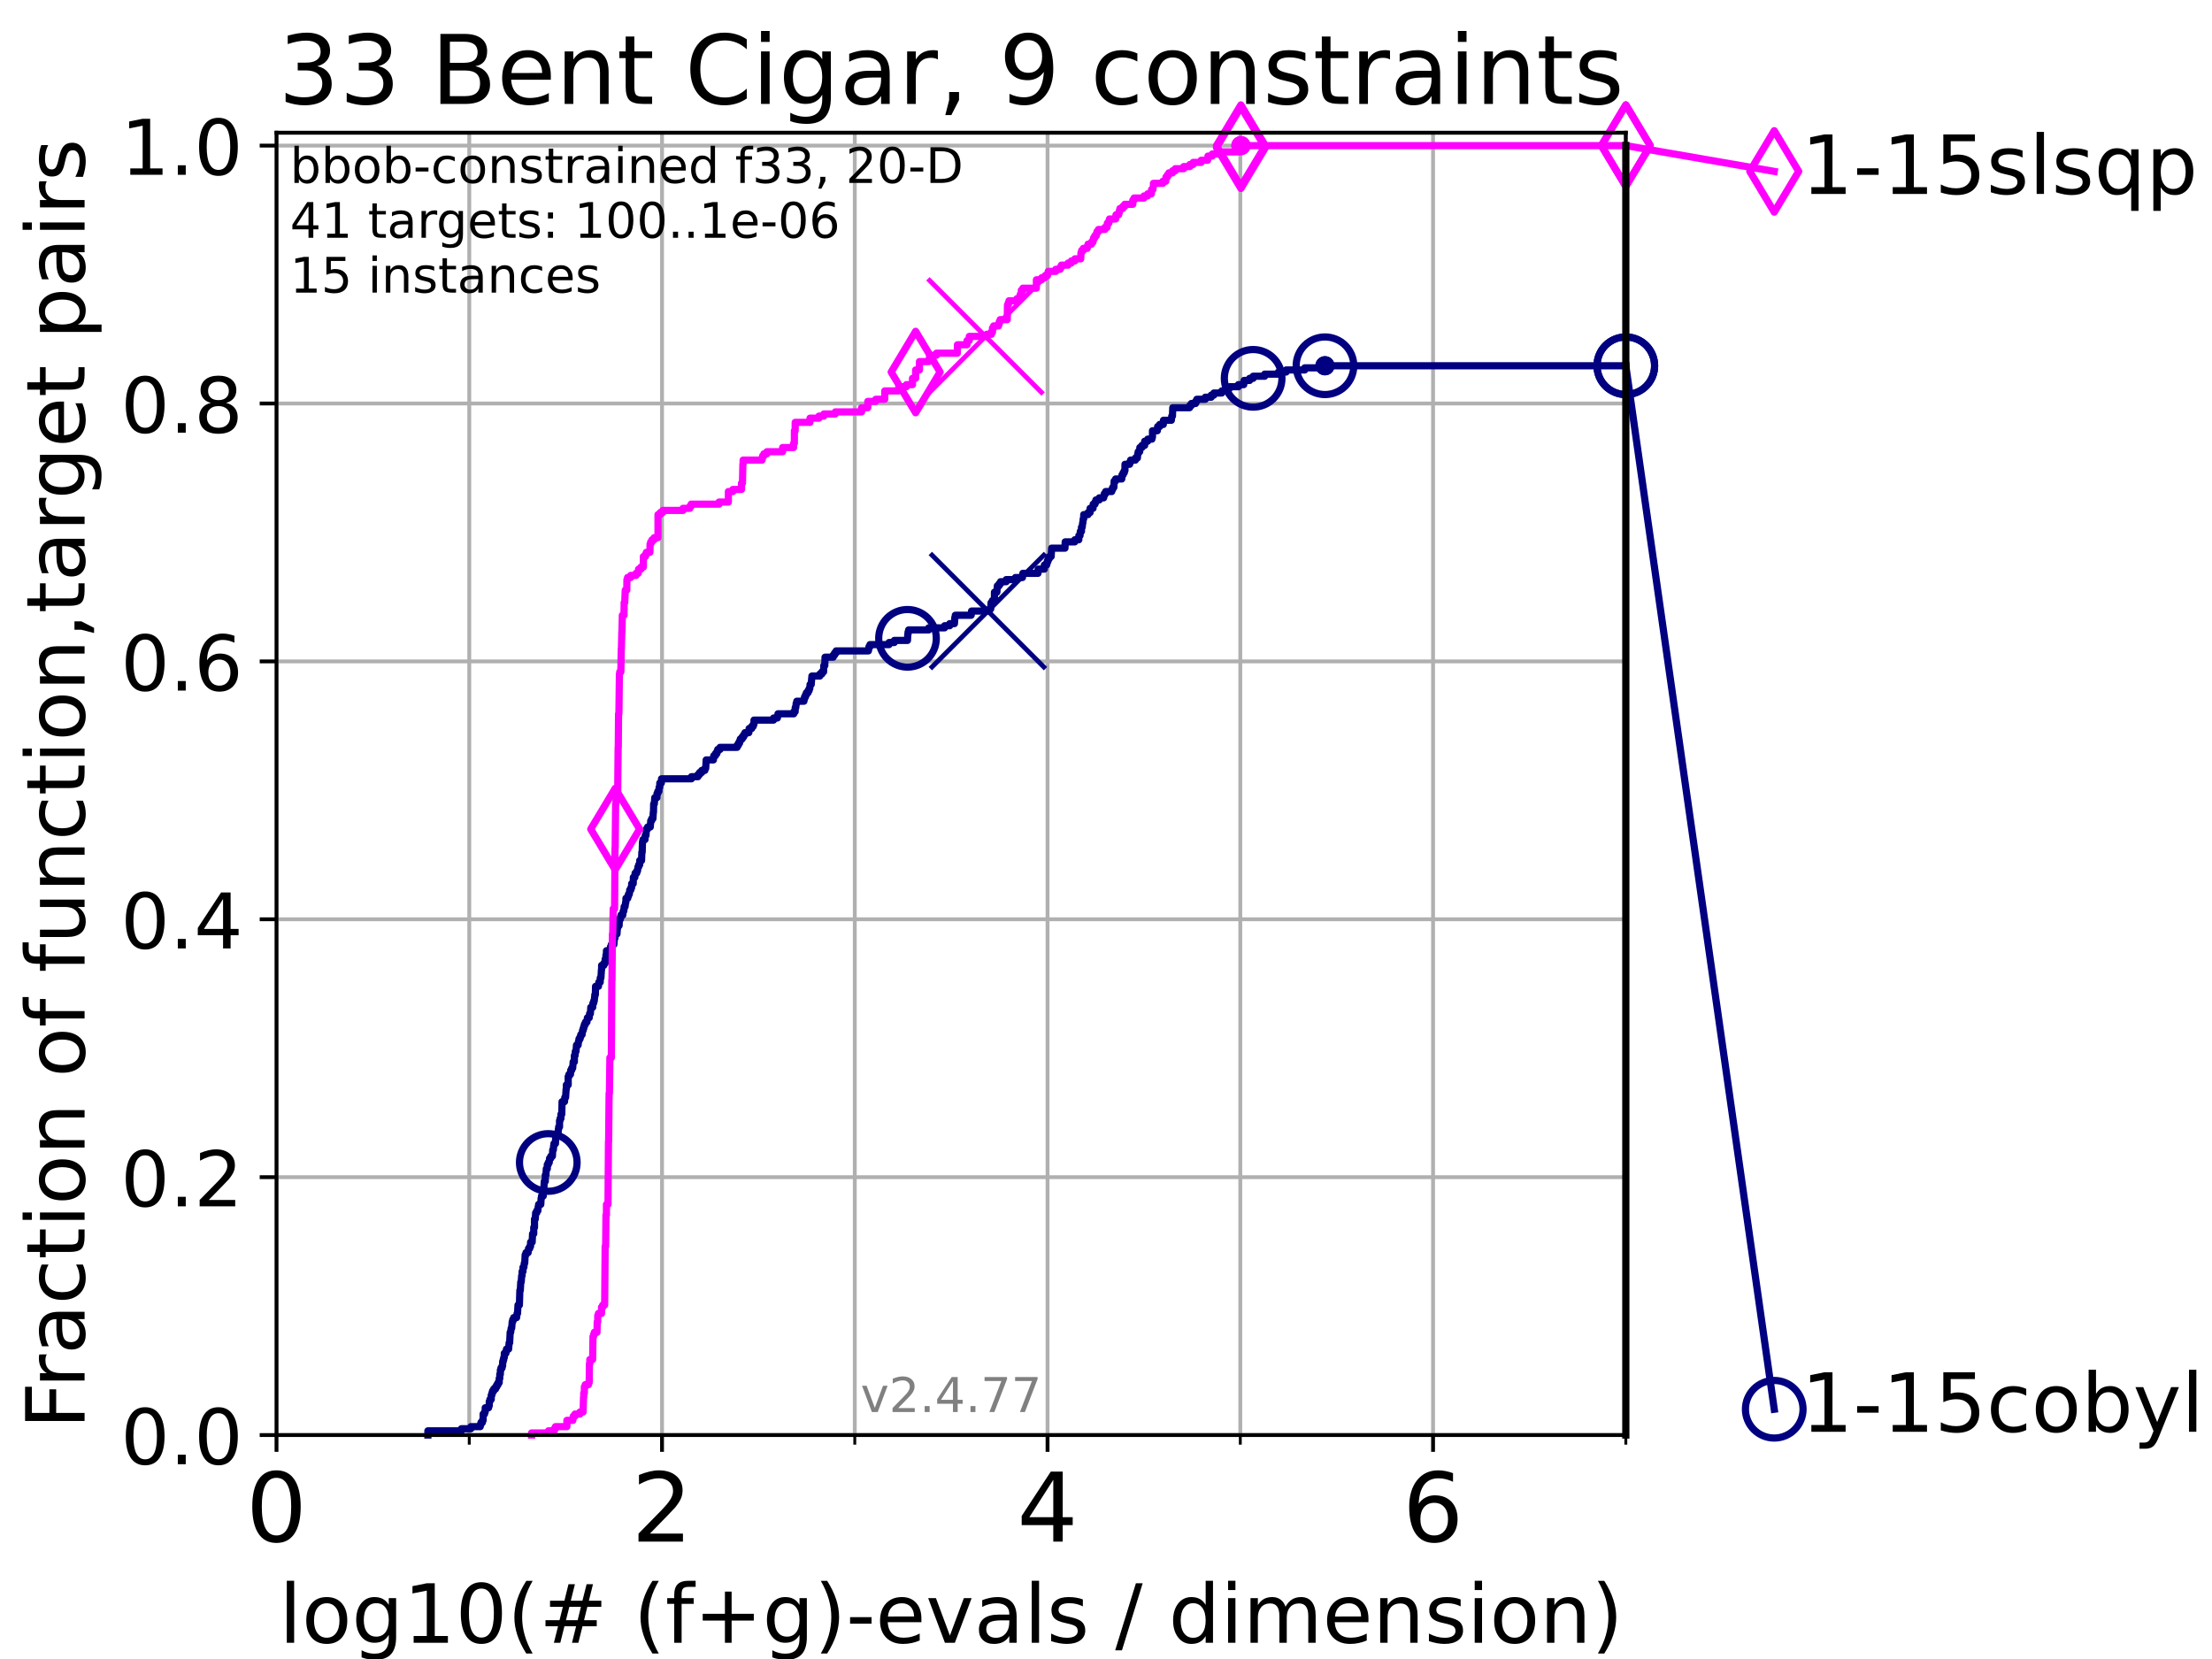<?xml version="1.0" encoding="utf-8" standalone="no"?>
<!DOCTYPE svg PUBLIC "-//W3C//DTD SVG 1.1//EN"
  "http://www.w3.org/Graphics/SVG/1.1/DTD/svg11.dtd">
<!-- Created with matplotlib (https://matplotlib.org/) -->
<svg height="345.6pt" version="1.1" viewBox="0 0 460.8 345.6" width="460.8pt" xmlns="http://www.w3.org/2000/svg" xmlns:xlink="http://www.w3.org/1999/xlink">
 <defs>
  <style type="text/css">*{stroke-linecap:butt;stroke-linejoin:round;}</style>
 </defs>
 <g id="figure_1">
  <g id="patch_1">
   <path d="M 0 345.6 
L 460.8 345.6 
L 460.8 0 
L 0 0 
z
" style="fill:#ffffff;"/>
  </g>
  <g id="axes_1">
   <g id="patch_2">
    <path d="M 57.6 298.944 
L 338.688 298.944 
L 338.688 27.648 
L 57.6 27.648 
z
" style="fill:#ffffff;"/>
   </g>
   <g id="matplotlib.axis_1">
    <g id="xtick_1">
     <g id="line2d_1">
      <path clip-path="url(#p8d60fd2b71)" d="M 57.6 298.944 
L 57.6 27.648 
" style="fill:none;stroke:#b0b0b0;stroke-linecap:square;stroke-width:0.8;"/>
     </g>
     <g id="line2d_2">
      <defs>
       <path d="M 0 0 
L 0 3.5 
" id="m2c7ed8732c" style="stroke:#000000;stroke-width:0.8;"/>
      </defs>
      <g>
       <use style="stroke:#000000;stroke-width:0.8;" x="57.6" xlink:href="#m2c7ed8732c" y="298.944"/>
      </g>
     </g>
     <g id="text_1">
      <!-- 0 -->
      <g transform="translate(51.237 321.141)scale(0.2 -0.2)">
       <defs>
        <path d="M 31.781 66.406 
Q 24.172 66.406 20.328 58.906 
Q 16.5 51.422 16.5 36.375 
Q 16.5 21.391 20.328 13.891 
Q 24.172 6.391 31.781 6.391 
Q 39.453 6.391 43.281 13.891 
Q 47.125 21.391 47.125 36.375 
Q 47.125 51.422 43.281 58.906 
Q 39.453 66.406 31.781 66.406 
z
M 31.781 74.219 
Q 44.047 74.219 50.516 64.516 
Q 56.984 54.828 56.984 36.375 
Q 56.984 17.969 50.516 8.266 
Q 44.047 -1.422 31.781 -1.422 
Q 19.531 -1.422 13.062 8.266 
Q 6.594 17.969 6.594 36.375 
Q 6.594 54.828 13.062 64.516 
Q 19.531 74.219 31.781 74.219 
z
" id="DejaVuSans-48"/>
       </defs>
       <use xlink:href="#DejaVuSans-48"/>
      </g>
     </g>
    </g>
    <g id="xtick_2">
     <g id="line2d_3">
      <path clip-path="url(#p8d60fd2b71)" d="M 137.911 298.944 
L 137.911 27.648 
" style="fill:none;stroke:#b0b0b0;stroke-linecap:square;stroke-width:0.8;"/>
     </g>
     <g id="line2d_4">
      <g>
       <use style="stroke:#000000;stroke-width:0.8;" x="137.911" xlink:href="#m2c7ed8732c" y="298.944"/>
      </g>
     </g>
     <g id="text_2">
      <!-- 2 -->
      <g transform="translate(131.548 321.141)scale(0.2 -0.2)">
       <defs>
        <path d="M 19.188 8.297 
L 53.609 8.297 
L 53.609 0 
L 7.328 0 
L 7.328 8.297 
Q 12.938 14.109 22.625 23.891 
Q 32.328 33.688 34.812 36.531 
Q 39.547 41.844 41.422 45.531 
Q 43.312 49.219 43.312 52.781 
Q 43.312 58.594 39.234 62.25 
Q 35.156 65.922 28.609 65.922 
Q 23.969 65.922 18.812 64.312 
Q 13.672 62.703 7.812 59.422 
L 7.812 69.391 
Q 13.766 71.781 18.938 73 
Q 24.125 74.219 28.422 74.219 
Q 39.75 74.219 46.484 68.547 
Q 53.219 62.891 53.219 53.422 
Q 53.219 48.922 51.531 44.891 
Q 49.859 40.875 45.406 35.406 
Q 44.188 33.984 37.641 27.219 
Q 31.109 20.453 19.188 8.297 
z
" id="DejaVuSans-50"/>
       </defs>
       <use xlink:href="#DejaVuSans-50"/>
      </g>
     </g>
    </g>
    <g id="xtick_3">
     <g id="line2d_5">
      <path clip-path="url(#p8d60fd2b71)" d="M 218.222 298.944 
L 218.222 27.648 
" style="fill:none;stroke:#b0b0b0;stroke-linecap:square;stroke-width:0.8;"/>
     </g>
     <g id="line2d_6">
      <g>
       <use style="stroke:#000000;stroke-width:0.8;" x="218.222" xlink:href="#m2c7ed8732c" y="298.944"/>
      </g>
     </g>
     <g id="text_3">
      <!-- 4 -->
      <g transform="translate(211.859 321.141)scale(0.2 -0.2)">
       <defs>
        <path d="M 37.797 64.312 
L 12.891 25.391 
L 37.797 25.391 
z
M 35.203 72.906 
L 47.609 72.906 
L 47.609 25.391 
L 58.016 25.391 
L 58.016 17.188 
L 47.609 17.188 
L 47.609 0 
L 37.797 0 
L 37.797 17.188 
L 4.891 17.188 
L 4.891 26.703 
z
" id="DejaVuSans-52"/>
       </defs>
       <use xlink:href="#DejaVuSans-52"/>
      </g>
     </g>
    </g>
    <g id="xtick_4">
     <g id="line2d_7">
      <path clip-path="url(#p8d60fd2b71)" d="M 298.533 298.944 
L 298.533 27.648 
" style="fill:none;stroke:#b0b0b0;stroke-linecap:square;stroke-width:0.8;"/>
     </g>
     <g id="line2d_8">
      <g>
       <use style="stroke:#000000;stroke-width:0.8;" x="298.533" xlink:href="#m2c7ed8732c" y="298.944"/>
      </g>
     </g>
     <g id="text_4">
      <!-- 6 -->
      <g transform="translate(292.17 321.141)scale(0.2 -0.2)">
       <defs>
        <path d="M 33.016 40.375 
Q 26.375 40.375 22.484 35.828 
Q 18.609 31.297 18.609 23.391 
Q 18.609 15.531 22.484 10.953 
Q 26.375 6.391 33.016 6.391 
Q 39.656 6.391 43.531 10.953 
Q 47.406 15.531 47.406 23.391 
Q 47.406 31.297 43.531 35.828 
Q 39.656 40.375 33.016 40.375 
z
M 52.594 71.297 
L 52.594 62.312 
Q 48.875 64.062 45.094 64.984 
Q 41.312 65.922 37.594 65.922 
Q 27.828 65.922 22.672 59.328 
Q 17.531 52.734 16.797 39.406 
Q 19.672 43.656 24.016 45.922 
Q 28.375 48.188 33.594 48.188 
Q 44.578 48.188 50.953 41.516 
Q 57.328 34.859 57.328 23.391 
Q 57.328 12.156 50.688 5.359 
Q 44.047 -1.422 33.016 -1.422 
Q 20.359 -1.422 13.672 8.266 
Q 6.984 17.969 6.984 36.375 
Q 6.984 53.656 15.188 63.938 
Q 23.391 74.219 37.203 74.219 
Q 40.922 74.219 44.703 73.484 
Q 48.484 72.75 52.594 71.297 
z
" id="DejaVuSans-54"/>
       </defs>
       <use xlink:href="#DejaVuSans-54"/>
      </g>
     </g>
    </g>
    <g id="xtick_5">
     <g id="line2d_9">
      <path clip-path="url(#p8d60fd2b71)" d="M 97.755 298.944 
L 97.755 27.648 
" style="fill:none;stroke:#b0b0b0;stroke-linecap:square;stroke-width:0.8;"/>
     </g>
     <g id="line2d_10">
      <defs>
       <path d="M 0 0 
L 0 2 
" id="ma1a5ceaec4" style="stroke:#000000;stroke-width:0.6;"/>
      </defs>
      <g>
       <use style="stroke:#000000;stroke-width:0.6;" x="97.755" xlink:href="#ma1a5ceaec4" y="298.944"/>
      </g>
     </g>
    </g>
    <g id="xtick_6">
     <g id="line2d_11">
      <path clip-path="url(#p8d60fd2b71)" d="M 178.066 298.944 
L 178.066 27.648 
" style="fill:none;stroke:#b0b0b0;stroke-linecap:square;stroke-width:0.8;"/>
     </g>
     <g id="line2d_12">
      <g>
       <use style="stroke:#000000;stroke-width:0.6;" x="178.066" xlink:href="#ma1a5ceaec4" y="298.944"/>
      </g>
     </g>
    </g>
    <g id="xtick_7">
     <g id="line2d_13">
      <path clip-path="url(#p8d60fd2b71)" d="M 258.377 298.944 
L 258.377 27.648 
" style="fill:none;stroke:#b0b0b0;stroke-linecap:square;stroke-width:0.8;"/>
     </g>
     <g id="line2d_14">
      <g>
       <use style="stroke:#000000;stroke-width:0.6;" x="258.377" xlink:href="#ma1a5ceaec4" y="298.944"/>
      </g>
     </g>
    </g>
    <g id="xtick_8">
     <g id="line2d_15">
      <path clip-path="url(#p8d60fd2b71)" d="M 338.688 298.944 
L 338.688 27.648 
" style="fill:none;stroke:#b0b0b0;stroke-linecap:square;stroke-width:0.8;"/>
     </g>
     <g id="line2d_16">
      <g>
       <use style="stroke:#000000;stroke-width:0.6;" x="338.688" xlink:href="#ma1a5ceaec4" y="298.944"/>
      </g>
     </g>
    </g>
    <g id="text_5">
     <!-- log10(# (f+g)-evals / dimension) -->
     <g transform="translate(58.145 342.218)scale(0.17 -0.17)">
      <defs>
       <path d="M 9.422 75.984 
L 18.406 75.984 
L 18.406 0 
L 9.422 0 
z
" id="DejaVuSans-108"/>
       <path d="M 30.609 48.391 
Q 23.391 48.391 19.188 42.75 
Q 14.984 37.109 14.984 27.297 
Q 14.984 17.484 19.156 11.844 
Q 23.344 6.203 30.609 6.203 
Q 37.797 6.203 41.984 11.859 
Q 46.188 17.531 46.188 27.297 
Q 46.188 37.016 41.984 42.703 
Q 37.797 48.391 30.609 48.391 
z
M 30.609 56 
Q 42.328 56 49.016 48.375 
Q 55.719 40.766 55.719 27.297 
Q 55.719 13.875 49.016 6.219 
Q 42.328 -1.422 30.609 -1.422 
Q 18.844 -1.422 12.172 6.219 
Q 5.516 13.875 5.516 27.297 
Q 5.516 40.766 12.172 48.375 
Q 18.844 56 30.609 56 
z
" id="DejaVuSans-111"/>
       <path d="M 45.406 27.984 
Q 45.406 37.75 41.375 43.109 
Q 37.359 48.484 30.078 48.484 
Q 22.859 48.484 18.828 43.109 
Q 14.797 37.75 14.797 27.984 
Q 14.797 18.266 18.828 12.891 
Q 22.859 7.516 30.078 7.516 
Q 37.359 7.516 41.375 12.891 
Q 45.406 18.266 45.406 27.984 
z
M 54.391 6.781 
Q 54.391 -7.172 48.188 -13.984 
Q 42 -20.797 29.203 -20.797 
Q 24.469 -20.797 20.266 -20.094 
Q 16.062 -19.391 12.109 -17.922 
L 12.109 -9.188 
Q 16.062 -11.328 19.922 -12.344 
Q 23.781 -13.375 27.781 -13.375 
Q 36.625 -13.375 41.016 -8.766 
Q 45.406 -4.156 45.406 5.172 
L 45.406 9.625 
Q 42.625 4.781 38.281 2.391 
Q 33.938 0 27.875 0 
Q 17.828 0 11.672 7.656 
Q 5.516 15.328 5.516 27.984 
Q 5.516 40.672 11.672 48.328 
Q 17.828 56 27.875 56 
Q 33.938 56 38.281 53.609 
Q 42.625 51.219 45.406 46.391 
L 45.406 54.688 
L 54.391 54.688 
z
" id="DejaVuSans-103"/>
       <path d="M 12.406 8.297 
L 28.516 8.297 
L 28.516 63.922 
L 10.984 60.406 
L 10.984 69.391 
L 28.422 72.906 
L 38.281 72.906 
L 38.281 8.297 
L 54.391 8.297 
L 54.391 0 
L 12.406 0 
z
" id="DejaVuSans-49"/>
       <path d="M 31 75.875 
Q 24.469 64.656 21.281 53.656 
Q 18.109 42.672 18.109 31.391 
Q 18.109 20.125 21.312 9.062 
Q 24.516 -2 31 -13.188 
L 23.188 -13.188 
Q 15.875 -1.703 12.234 9.375 
Q 8.594 20.453 8.594 31.391 
Q 8.594 42.281 12.203 53.312 
Q 15.828 64.359 23.188 75.875 
z
" id="DejaVuSans-40"/>
       <path d="M 51.125 44 
L 36.922 44 
L 32.812 27.688 
L 47.125 27.688 
z
M 43.797 71.781 
L 38.719 51.516 
L 52.984 51.516 
L 58.109 71.781 
L 65.922 71.781 
L 60.891 51.516 
L 76.125 51.516 
L 76.125 44 
L 58.984 44 
L 54.984 27.688 
L 70.516 27.688 
L 70.516 20.219 
L 53.078 20.219 
L 48 0 
L 40.188 0 
L 45.219 20.219 
L 30.906 20.219 
L 25.875 0 
L 18.016 0 
L 23.094 20.219 
L 7.719 20.219 
L 7.719 27.688 
L 24.906 27.688 
L 29 44 
L 13.281 44 
L 13.281 51.516 
L 30.906 51.516 
L 35.891 71.781 
z
" id="DejaVuSans-35"/>
       <path id="DejaVuSans-32"/>
       <path d="M 37.109 75.984 
L 37.109 68.5 
L 28.516 68.5 
Q 23.688 68.5 21.797 66.547 
Q 19.922 64.594 19.922 59.516 
L 19.922 54.688 
L 34.719 54.688 
L 34.719 47.703 
L 19.922 47.703 
L 19.922 0 
L 10.891 0 
L 10.891 47.703 
L 2.297 47.703 
L 2.297 54.688 
L 10.891 54.688 
L 10.891 58.5 
Q 10.891 67.625 15.141 71.797 
Q 19.391 75.984 28.609 75.984 
z
" id="DejaVuSans-102"/>
       <path d="M 46 62.703 
L 46 35.5 
L 73.188 35.5 
L 73.188 27.203 
L 46 27.203 
L 46 0 
L 37.797 0 
L 37.797 27.203 
L 10.594 27.203 
L 10.594 35.5 
L 37.797 35.5 
L 37.797 62.703 
z
" id="DejaVuSans-43"/>
       <path d="M 8.016 75.875 
L 15.828 75.875 
Q 23.141 64.359 26.781 53.312 
Q 30.422 42.281 30.422 31.391 
Q 30.422 20.453 26.781 9.375 
Q 23.141 -1.703 15.828 -13.188 
L 8.016 -13.188 
Q 14.5 -2 17.703 9.062 
Q 20.906 20.125 20.906 31.391 
Q 20.906 42.672 17.703 53.656 
Q 14.5 64.656 8.016 75.875 
z
" id="DejaVuSans-41"/>
       <path d="M 4.891 31.391 
L 31.203 31.391 
L 31.203 23.391 
L 4.891 23.391 
z
" id="DejaVuSans-45"/>
       <path d="M 56.203 29.594 
L 56.203 25.203 
L 14.891 25.203 
Q 15.484 15.922 20.484 11.062 
Q 25.484 6.203 34.422 6.203 
Q 39.594 6.203 44.453 7.469 
Q 49.312 8.734 54.109 11.281 
L 54.109 2.781 
Q 49.266 0.734 44.188 -0.344 
Q 39.109 -1.422 33.891 -1.422 
Q 20.797 -1.422 13.156 6.188 
Q 5.516 13.812 5.516 26.812 
Q 5.516 40.234 12.766 48.109 
Q 20.016 56 32.328 56 
Q 43.359 56 49.781 48.891 
Q 56.203 41.797 56.203 29.594 
z
M 47.219 32.234 
Q 47.125 39.594 43.094 43.984 
Q 39.062 48.391 32.422 48.391 
Q 24.906 48.391 20.391 44.141 
Q 15.875 39.891 15.188 32.172 
z
" id="DejaVuSans-101"/>
       <path d="M 2.984 54.688 
L 12.5 54.688 
L 29.594 8.797 
L 46.688 54.688 
L 56.203 54.688 
L 35.688 0 
L 23.484 0 
z
" id="DejaVuSans-118"/>
       <path d="M 34.281 27.484 
Q 23.391 27.484 19.188 25 
Q 14.984 22.516 14.984 16.5 
Q 14.984 11.719 18.141 8.906 
Q 21.297 6.109 26.703 6.109 
Q 34.188 6.109 38.703 11.406 
Q 43.219 16.703 43.219 25.484 
L 43.219 27.484 
z
M 52.203 31.203 
L 52.203 0 
L 43.219 0 
L 43.219 8.297 
Q 40.141 3.328 35.547 0.953 
Q 30.953 -1.422 24.312 -1.422 
Q 15.922 -1.422 10.953 3.297 
Q 6 8.016 6 15.922 
Q 6 25.141 12.172 29.828 
Q 18.359 34.516 30.609 34.516 
L 43.219 34.516 
L 43.219 35.406 
Q 43.219 41.609 39.141 45 
Q 35.062 48.391 27.688 48.391 
Q 23 48.391 18.547 47.266 
Q 14.109 46.141 10.016 43.891 
L 10.016 52.203 
Q 14.938 54.109 19.578 55.047 
Q 24.219 56 28.609 56 
Q 40.484 56 46.344 49.844 
Q 52.203 43.703 52.203 31.203 
z
" id="DejaVuSans-97"/>
       <path d="M 44.281 53.078 
L 44.281 44.578 
Q 40.484 46.531 36.375 47.5 
Q 32.281 48.484 27.875 48.484 
Q 21.188 48.484 17.844 46.438 
Q 14.5 44.391 14.5 40.281 
Q 14.5 37.156 16.891 35.375 
Q 19.281 33.594 26.516 31.984 
L 29.594 31.297 
Q 39.156 29.25 43.188 25.516 
Q 47.219 21.781 47.219 15.094 
Q 47.219 7.469 41.188 3.016 
Q 35.156 -1.422 24.609 -1.422 
Q 20.219 -1.422 15.453 -0.562 
Q 10.688 0.297 5.422 2 
L 5.422 11.281 
Q 10.406 8.688 15.234 7.391 
Q 20.062 6.109 24.812 6.109 
Q 31.156 6.109 34.562 8.281 
Q 37.984 10.453 37.984 14.406 
Q 37.984 18.062 35.516 20.016 
Q 33.062 21.969 24.703 23.781 
L 21.578 24.516 
Q 13.234 26.266 9.516 29.906 
Q 5.812 33.547 5.812 39.891 
Q 5.812 47.609 11.281 51.797 
Q 16.75 56 26.812 56 
Q 31.781 56 36.172 55.266 
Q 40.578 54.547 44.281 53.078 
z
" id="DejaVuSans-115"/>
       <path d="M 25.391 72.906 
L 33.688 72.906 
L 8.297 -9.281 
L 0 -9.281 
z
" id="DejaVuSans-47"/>
       <path d="M 45.406 46.391 
L 45.406 75.984 
L 54.391 75.984 
L 54.391 0 
L 45.406 0 
L 45.406 8.203 
Q 42.578 3.328 38.25 0.953 
Q 33.938 -1.422 27.875 -1.422 
Q 17.969 -1.422 11.734 6.484 
Q 5.516 14.406 5.516 27.297 
Q 5.516 40.188 11.734 48.094 
Q 17.969 56 27.875 56 
Q 33.938 56 38.25 53.625 
Q 42.578 51.266 45.406 46.391 
z
M 14.797 27.297 
Q 14.797 17.391 18.875 11.75 
Q 22.953 6.109 30.078 6.109 
Q 37.203 6.109 41.297 11.75 
Q 45.406 17.391 45.406 27.297 
Q 45.406 37.203 41.297 42.844 
Q 37.203 48.484 30.078 48.484 
Q 22.953 48.484 18.875 42.844 
Q 14.797 37.203 14.797 27.297 
z
" id="DejaVuSans-100"/>
       <path d="M 9.422 54.688 
L 18.406 54.688 
L 18.406 0 
L 9.422 0 
z
M 9.422 75.984 
L 18.406 75.984 
L 18.406 64.594 
L 9.422 64.594 
z
" id="DejaVuSans-105"/>
       <path d="M 52 44.188 
Q 55.375 50.25 60.062 53.125 
Q 64.75 56 71.094 56 
Q 79.641 56 84.281 50.016 
Q 88.922 44.047 88.922 33.016 
L 88.922 0 
L 79.891 0 
L 79.891 32.719 
Q 79.891 40.578 77.094 44.375 
Q 74.312 48.188 68.609 48.188 
Q 61.625 48.188 57.562 43.547 
Q 53.516 38.922 53.516 30.906 
L 53.516 0 
L 44.484 0 
L 44.484 32.719 
Q 44.484 40.625 41.703 44.406 
Q 38.922 48.188 33.109 48.188 
Q 26.219 48.188 22.156 43.531 
Q 18.109 38.875 18.109 30.906 
L 18.109 0 
L 9.078 0 
L 9.078 54.688 
L 18.109 54.688 
L 18.109 46.188 
Q 21.188 51.219 25.484 53.609 
Q 29.781 56 35.688 56 
Q 41.656 56 45.828 52.969 
Q 50 49.953 52 44.188 
z
" id="DejaVuSans-109"/>
       <path d="M 54.891 33.016 
L 54.891 0 
L 45.906 0 
L 45.906 32.719 
Q 45.906 40.484 42.875 44.328 
Q 39.844 48.188 33.797 48.188 
Q 26.516 48.188 22.312 43.547 
Q 18.109 38.922 18.109 30.906 
L 18.109 0 
L 9.078 0 
L 9.078 54.688 
L 18.109 54.688 
L 18.109 46.188 
Q 21.344 51.125 25.703 53.562 
Q 30.078 56 35.797 56 
Q 45.219 56 50.047 50.172 
Q 54.891 44.344 54.891 33.016 
z
" id="DejaVuSans-110"/>
      </defs>
      <use xlink:href="#DejaVuSans-108"/>
      <use x="27.783" xlink:href="#DejaVuSans-111"/>
      <use x="88.965" xlink:href="#DejaVuSans-103"/>
      <use x="152.441" xlink:href="#DejaVuSans-49"/>
      <use x="216.064" xlink:href="#DejaVuSans-48"/>
      <use x="279.688" xlink:href="#DejaVuSans-40"/>
      <use x="318.701" xlink:href="#DejaVuSans-35"/>
      <use x="402.49" xlink:href="#DejaVuSans-32"/>
      <use x="434.277" xlink:href="#DejaVuSans-40"/>
      <use x="473.291" xlink:href="#DejaVuSans-102"/>
      <use x="508.496" xlink:href="#DejaVuSans-43"/>
      <use x="592.285" xlink:href="#DejaVuSans-103"/>
      <use x="655.762" xlink:href="#DejaVuSans-41"/>
      <use x="694.775" xlink:href="#DejaVuSans-45"/>
      <use x="730.859" xlink:href="#DejaVuSans-101"/>
      <use x="792.383" xlink:href="#DejaVuSans-118"/>
      <use x="851.562" xlink:href="#DejaVuSans-97"/>
      <use x="912.842" xlink:href="#DejaVuSans-108"/>
      <use x="940.625" xlink:href="#DejaVuSans-115"/>
      <use x="992.725" xlink:href="#DejaVuSans-32"/>
      <use x="1024.512" xlink:href="#DejaVuSans-47"/>
      <use x="1058.203" xlink:href="#DejaVuSans-32"/>
      <use x="1089.99" xlink:href="#DejaVuSans-100"/>
      <use x="1153.467" xlink:href="#DejaVuSans-105"/>
      <use x="1181.25" xlink:href="#DejaVuSans-109"/>
      <use x="1278.662" xlink:href="#DejaVuSans-101"/>
      <use x="1340.186" xlink:href="#DejaVuSans-110"/>
      <use x="1403.564" xlink:href="#DejaVuSans-115"/>
      <use x="1455.664" xlink:href="#DejaVuSans-105"/>
      <use x="1483.447" xlink:href="#DejaVuSans-111"/>
      <use x="1544.629" xlink:href="#DejaVuSans-110"/>
      <use x="1608.008" xlink:href="#DejaVuSans-41"/>
     </g>
    </g>
   </g>
   <g id="matplotlib.axis_2">
    <g id="ytick_1">
     <g id="line2d_17">
      <path clip-path="url(#p8d60fd2b71)" d="M 57.6 298.944 
L 338.688 298.944 
" style="fill:none;stroke:#b0b0b0;stroke-linecap:square;stroke-width:0.8;"/>
     </g>
     <g id="line2d_18">
      <defs>
       <path d="M 0 0 
L -3.5 0 
" id="m4d97af48a8" style="stroke:#000000;stroke-width:0.8;"/>
      </defs>
      <g>
       <use style="stroke:#000000;stroke-width:0.8;" x="57.6" xlink:href="#m4d97af48a8" y="298.944"/>
      </g>
     </g>
     <g id="text_6">
      <!-- 0.0 -->
      <g transform="translate(25.155 305.023)scale(0.16 -0.16)">
       <defs>
        <path d="M 10.688 12.406 
L 21 12.406 
L 21 0 
L 10.688 0 
z
" id="DejaVuSans-46"/>
       </defs>
       <use xlink:href="#DejaVuSans-48"/>
       <use x="63.623" xlink:href="#DejaVuSans-46"/>
       <use x="95.41" xlink:href="#DejaVuSans-48"/>
      </g>
     </g>
    </g>
    <g id="ytick_2">
     <g id="line2d_19">
      <path clip-path="url(#p8d60fd2b71)" d="M 57.6 245.222 
L 338.688 245.222 
" style="fill:none;stroke:#b0b0b0;stroke-linecap:square;stroke-width:0.8;"/>
     </g>
     <g id="line2d_20">
      <g>
       <use style="stroke:#000000;stroke-width:0.8;" x="57.6" xlink:href="#m4d97af48a8" y="245.222"/>
      </g>
     </g>
     <g id="text_7">
      <!-- 0.2 -->
      <g transform="translate(25.155 251.301)scale(0.16 -0.16)">
       <use xlink:href="#DejaVuSans-48"/>
       <use x="63.623" xlink:href="#DejaVuSans-46"/>
       <use x="95.41" xlink:href="#DejaVuSans-50"/>
      </g>
     </g>
    </g>
    <g id="ytick_3">
     <g id="line2d_21">
      <path clip-path="url(#p8d60fd2b71)" d="M 57.6 191.5 
L 338.688 191.5 
" style="fill:none;stroke:#b0b0b0;stroke-linecap:square;stroke-width:0.8;"/>
     </g>
     <g id="line2d_22">
      <g>
       <use style="stroke:#000000;stroke-width:0.8;" x="57.6" xlink:href="#m4d97af48a8" y="191.5"/>
      </g>
     </g>
     <g id="text_8">
      <!-- 0.4 -->
      <g transform="translate(25.155 197.579)scale(0.16 -0.16)">
       <use xlink:href="#DejaVuSans-48"/>
       <use x="63.623" xlink:href="#DejaVuSans-46"/>
       <use x="95.41" xlink:href="#DejaVuSans-52"/>
      </g>
     </g>
    </g>
    <g id="ytick_4">
     <g id="line2d_23">
      <path clip-path="url(#p8d60fd2b71)" d="M 57.6 137.778 
L 338.688 137.778 
" style="fill:none;stroke:#b0b0b0;stroke-linecap:square;stroke-width:0.8;"/>
     </g>
     <g id="line2d_24">
      <g>
       <use style="stroke:#000000;stroke-width:0.8;" x="57.6" xlink:href="#m4d97af48a8" y="137.778"/>
      </g>
     </g>
     <g id="text_9">
      <!-- 0.6 -->
      <g transform="translate(25.155 143.857)scale(0.16 -0.16)">
       <use xlink:href="#DejaVuSans-48"/>
       <use x="63.623" xlink:href="#DejaVuSans-46"/>
       <use x="95.41" xlink:href="#DejaVuSans-54"/>
      </g>
     </g>
    </g>
    <g id="ytick_5">
     <g id="line2d_25">
      <path clip-path="url(#p8d60fd2b71)" d="M 57.6 84.056 
L 338.688 84.056 
" style="fill:none;stroke:#b0b0b0;stroke-linecap:square;stroke-width:0.8;"/>
     </g>
     <g id="line2d_26">
      <g>
       <use style="stroke:#000000;stroke-width:0.8;" x="57.6" xlink:href="#m4d97af48a8" y="84.056"/>
      </g>
     </g>
     <g id="text_10">
      <!-- 0.8 -->
      <g transform="translate(25.155 90.135)scale(0.16 -0.16)">
       <defs>
        <path d="M 31.781 34.625 
Q 24.75 34.625 20.719 30.859 
Q 16.703 27.094 16.703 20.516 
Q 16.703 13.922 20.719 10.156 
Q 24.75 6.391 31.781 6.391 
Q 38.812 6.391 42.859 10.172 
Q 46.922 13.969 46.922 20.516 
Q 46.922 27.094 42.891 30.859 
Q 38.875 34.625 31.781 34.625 
z
M 21.922 38.812 
Q 15.578 40.375 12.031 44.719 
Q 8.5 49.078 8.5 55.328 
Q 8.5 64.062 14.719 69.141 
Q 20.953 74.219 31.781 74.219 
Q 42.672 74.219 48.875 69.141 
Q 55.078 64.062 55.078 55.328 
Q 55.078 49.078 51.531 44.719 
Q 48 40.375 41.703 38.812 
Q 48.828 37.156 52.797 32.312 
Q 56.781 27.484 56.781 20.516 
Q 56.781 9.906 50.312 4.234 
Q 43.844 -1.422 31.781 -1.422 
Q 19.734 -1.422 13.25 4.234 
Q 6.781 9.906 6.781 20.516 
Q 6.781 27.484 10.781 32.312 
Q 14.797 37.156 21.922 38.812 
z
M 18.312 54.391 
Q 18.312 48.734 21.844 45.562 
Q 25.391 42.391 31.781 42.391 
Q 38.141 42.391 41.719 45.562 
Q 45.312 48.734 45.312 54.391 
Q 45.312 60.062 41.719 63.234 
Q 38.141 66.406 31.781 66.406 
Q 25.391 66.406 21.844 63.234 
Q 18.312 60.062 18.312 54.391 
z
" id="DejaVuSans-56"/>
       </defs>
       <use xlink:href="#DejaVuSans-48"/>
       <use x="63.623" xlink:href="#DejaVuSans-46"/>
       <use x="95.41" xlink:href="#DejaVuSans-56"/>
      </g>
     </g>
    </g>
    <g id="ytick_6">
     <g id="line2d_27">
      <path clip-path="url(#p8d60fd2b71)" d="M 57.6 30.334 
L 338.688 30.334 
" style="fill:none;stroke:#b0b0b0;stroke-linecap:square;stroke-width:0.8;"/>
     </g>
     <g id="line2d_28">
      <g>
       <use style="stroke:#000000;stroke-width:0.8;" x="57.6" xlink:href="#m4d97af48a8" y="30.334"/>
      </g>
     </g>
     <g id="text_11">
      <!-- 1.0 -->
      <g transform="translate(25.155 36.413)scale(0.16 -0.16)">
       <use xlink:href="#DejaVuSans-49"/>
       <use x="63.623" xlink:href="#DejaVuSans-46"/>
       <use x="95.41" xlink:href="#DejaVuSans-48"/>
      </g>
     </g>
    </g>
    <g id="text_12">
     <!-- Fraction of function,target pairs -->
     <g transform="translate(17.62 297.681)rotate(-90)scale(0.17 -0.17)">
      <defs>
       <path d="M 9.812 72.906 
L 51.703 72.906 
L 51.703 64.594 
L 19.672 64.594 
L 19.672 43.109 
L 48.578 43.109 
L 48.578 34.812 
L 19.672 34.812 
L 19.672 0 
L 9.812 0 
z
" id="DejaVuSans-70"/>
       <path d="M 41.109 46.297 
Q 39.594 47.172 37.812 47.578 
Q 36.031 48 33.891 48 
Q 26.266 48 22.188 43.047 
Q 18.109 38.094 18.109 28.812 
L 18.109 0 
L 9.078 0 
L 9.078 54.688 
L 18.109 54.688 
L 18.109 46.188 
Q 20.953 51.172 25.484 53.578 
Q 30.031 56 36.531 56 
Q 37.453 56 38.578 55.875 
Q 39.703 55.766 41.062 55.516 
z
" id="DejaVuSans-114"/>
       <path d="M 48.781 52.594 
L 48.781 44.188 
Q 44.969 46.297 41.141 47.344 
Q 37.312 48.391 33.406 48.391 
Q 24.656 48.391 19.812 42.844 
Q 14.984 37.312 14.984 27.297 
Q 14.984 17.281 19.812 11.734 
Q 24.656 6.203 33.406 6.203 
Q 37.312 6.203 41.141 7.25 
Q 44.969 8.297 48.781 10.406 
L 48.781 2.094 
Q 45.016 0.344 40.984 -0.531 
Q 36.969 -1.422 32.422 -1.422 
Q 20.062 -1.422 12.781 6.344 
Q 5.516 14.109 5.516 27.297 
Q 5.516 40.672 12.859 48.328 
Q 20.219 56 33.016 56 
Q 37.156 56 41.109 55.141 
Q 45.062 54.297 48.781 52.594 
z
" id="DejaVuSans-99"/>
       <path d="M 18.312 70.219 
L 18.312 54.688 
L 36.812 54.688 
L 36.812 47.703 
L 18.312 47.703 
L 18.312 18.016 
Q 18.312 11.328 20.141 9.422 
Q 21.969 7.516 27.594 7.516 
L 36.812 7.516 
L 36.812 0 
L 27.594 0 
Q 17.188 0 13.234 3.875 
Q 9.281 7.766 9.281 18.016 
L 9.281 47.703 
L 2.688 47.703 
L 2.688 54.688 
L 9.281 54.688 
L 9.281 70.219 
z
" id="DejaVuSans-116"/>
       <path d="M 8.5 21.578 
L 8.5 54.688 
L 17.484 54.688 
L 17.484 21.922 
Q 17.484 14.156 20.5 10.266 
Q 23.531 6.391 29.594 6.391 
Q 36.859 6.391 41.078 11.031 
Q 45.312 15.672 45.312 23.688 
L 45.312 54.688 
L 54.297 54.688 
L 54.297 0 
L 45.312 0 
L 45.312 8.406 
Q 42.047 3.422 37.719 1 
Q 33.406 -1.422 27.688 -1.422 
Q 18.266 -1.422 13.375 4.438 
Q 8.5 10.297 8.5 21.578 
z
M 31.109 56 
z
" id="DejaVuSans-117"/>
       <path d="M 11.719 12.406 
L 22.016 12.406 
L 22.016 4 
L 14.016 -11.625 
L 7.719 -11.625 
L 11.719 4 
z
" id="DejaVuSans-44"/>
       <path d="M 18.109 8.203 
L 18.109 -20.797 
L 9.078 -20.797 
L 9.078 54.688 
L 18.109 54.688 
L 18.109 46.391 
Q 20.953 51.266 25.266 53.625 
Q 29.594 56 35.594 56 
Q 45.562 56 51.781 48.094 
Q 58.016 40.188 58.016 27.297 
Q 58.016 14.406 51.781 6.484 
Q 45.562 -1.422 35.594 -1.422 
Q 29.594 -1.422 25.266 0.953 
Q 20.953 3.328 18.109 8.203 
z
M 48.688 27.297 
Q 48.688 37.203 44.609 42.844 
Q 40.531 48.484 33.406 48.484 
Q 26.266 48.484 22.188 42.844 
Q 18.109 37.203 18.109 27.297 
Q 18.109 17.391 22.188 11.75 
Q 26.266 6.109 33.406 6.109 
Q 40.531 6.109 44.609 11.75 
Q 48.688 17.391 48.688 27.297 
z
" id="DejaVuSans-112"/>
      </defs>
      <use xlink:href="#DejaVuSans-70"/>
      <use x="50.27" xlink:href="#DejaVuSans-114"/>
      <use x="91.383" xlink:href="#DejaVuSans-97"/>
      <use x="152.662" xlink:href="#DejaVuSans-99"/>
      <use x="207.643" xlink:href="#DejaVuSans-116"/>
      <use x="246.852" xlink:href="#DejaVuSans-105"/>
      <use x="274.635" xlink:href="#DejaVuSans-111"/>
      <use x="335.816" xlink:href="#DejaVuSans-110"/>
      <use x="399.195" xlink:href="#DejaVuSans-32"/>
      <use x="430.982" xlink:href="#DejaVuSans-111"/>
      <use x="492.164" xlink:href="#DejaVuSans-102"/>
      <use x="527.369" xlink:href="#DejaVuSans-32"/>
      <use x="559.156" xlink:href="#DejaVuSans-102"/>
      <use x="594.361" xlink:href="#DejaVuSans-117"/>
      <use x="657.74" xlink:href="#DejaVuSans-110"/>
      <use x="721.119" xlink:href="#DejaVuSans-99"/>
      <use x="776.1" xlink:href="#DejaVuSans-116"/>
      <use x="815.309" xlink:href="#DejaVuSans-105"/>
      <use x="843.092" xlink:href="#DejaVuSans-111"/>
      <use x="904.273" xlink:href="#DejaVuSans-110"/>
      <use x="967.652" xlink:href="#DejaVuSans-44"/>
      <use x="999.439" xlink:href="#DejaVuSans-116"/>
      <use x="1038.648" xlink:href="#DejaVuSans-97"/>
      <use x="1099.928" xlink:href="#DejaVuSans-114"/>
      <use x="1139.291" xlink:href="#DejaVuSans-103"/>
      <use x="1202.768" xlink:href="#DejaVuSans-101"/>
      <use x="1264.291" xlink:href="#DejaVuSans-116"/>
      <use x="1303.5" xlink:href="#DejaVuSans-32"/>
      <use x="1335.287" xlink:href="#DejaVuSans-112"/>
      <use x="1398.764" xlink:href="#DejaVuSans-97"/>
      <use x="1460.043" xlink:href="#DejaVuSans-105"/>
      <use x="1487.826" xlink:href="#DejaVuSans-114"/>
      <use x="1528.939" xlink:href="#DejaVuSans-115"/>
     </g>
    </g>
   </g>
   <g id="line2d_29">
    <defs>
     <path d="M 0 1.5 
C 0.398 1.5 0.779 1.342 1.061 1.061 
C 1.342 0.779 1.5 0.398 1.5 0 
C 1.5 -0.398 1.342 -0.779 1.061 -1.061 
C 0.779 -1.342 0.398 -1.5 0 -1.5 
C -0.398 -1.5 -0.779 -1.342 -1.061 -1.061 
C -1.342 -0.779 -1.5 -0.398 -1.5 0 
C -1.5 0.398 -1.342 0.779 -1.061 1.061 
C -0.779 1.342 -0.398 1.5 0 1.5 
z
" id="me57501cc22" style="stroke:#000080;"/>
    </defs>
    <g>
     <use style="fill:#000080;stroke:#000080;" x="276.016" xlink:href="#me57501cc22" y="76.194"/>
     <use style="fill:#000080;stroke:#000080;" x="276.016" xlink:href="#me57501cc22" y="76.194"/>
    </g>
   </g>
   <g id="line2d_30">
    <path d="M 89.135 298.944 
L 89.135 298.07 
L 96.111 298.07 
L 96.111 297.634 
L 98.101 297.634 
L 98.101 297.197 
L 100.04 297.197 
L 100.04 296.76 
L 100.193 296.76 
L 100.193 296.323 
L 100.493 296.323 
L 100.493 295.887 
L 100.642 295.887 
L 100.642 294.576 
L 100.935 294.576 
L 100.935 294.14 
L 101.08 294.14 
L 101.08 293.266 
L 101.786 293.266 
L 101.786 292.829 
L 101.924 292.829 
L 101.924 291.956 
L 102.06 291.956 
L 102.06 291.519 
L 102.331 291.519 
L 102.331 290.645 
L 102.465 290.645 
L 102.465 290.209 
L 102.597 290.209 
L 102.597 289.772 
L 102.859 289.772 
L 102.859 289.335 
L 103.246 289.335 
L 103.246 288.898 
L 103.498 288.898 
L 103.498 288.462 
L 103.747 288.462 
L 103.747 288.025 
L 103.993 288.025 
L 103.993 287.151 
L 104.115 287.151 
L 104.115 286.278 
L 104.235 286.278 
L 104.235 285.404 
L 104.355 285.404 
L 104.355 284.968 
L 104.592 284.968 
L 104.592 284.531 
L 104.71 284.531 
L 104.71 283.657 
L 104.826 283.657 
L 104.826 283.22 
L 104.942 283.22 
L 104.942 282.784 
L 105.057 282.784 
L 105.057 281.91 
L 105.398 281.91 
L 105.398 281.473 
L 105.51 281.473 
L 105.51 281.037 
L 105.952 281.037 
L 106.061 279.726 
L 106.169 279.726 
L 106.276 277.543 
L 106.383 277.543 
L 106.489 276.669 
L 106.594 276.669 
L 106.699 275.359 
L 106.803 275.359 
L 106.803 274.922 
L 107.009 274.922 
L 107.009 274.485 
L 107.614 274.485 
L 107.713 273.612 
L 107.811 273.612 
L 107.909 271.865 
L 108.199 271.865 
L 108.294 268.807 
L 108.389 268.807 
L 108.484 267.06 
L 108.578 267.06 
L 108.671 265.75 
L 108.764 265.75 
L 108.764 264.876 
L 108.949 264.876 
L 108.949 264.003 
L 109.132 264.003 
L 109.222 263.129 
L 109.312 263.129 
L 109.402 261.382 
L 109.58 261.382 
L 109.58 260.946 
L 110.017 260.946 
L 110.103 260.072 
L 110.359 260.072 
L 110.359 259.635 
L 110.527 259.635 
L 110.527 258.762 
L 110.86 258.762 
L 110.942 257.015 
L 111.186 257.015 
L 111.186 255.704 
L 111.346 255.704 
L 111.346 253.957 
L 111.506 253.957 
L 111.585 252.647 
L 111.82 252.647 
L 111.82 252.21 
L 112.052 252.21 
L 112.128 251.337 
L 112.205 251.337 
L 112.205 250.9 
L 112.656 250.9 
L 112.73 249.59 
L 112.804 249.59 
L 112.804 249.153 
L 113.168 249.153 
L 113.24 247.406 
L 113.311 247.406 
L 113.383 246.096 
L 113.595 246.096 
L 113.595 244.785 
L 113.735 244.785 
L 113.804 243.475 
L 114.012 243.475 
L 114.012 242.601 
L 114.216 242.601 
L 114.216 242.165 
L 114.419 242.165 
L 114.486 241.291 
L 114.751 241.291 
L 114.751 240.854 
L 115.077 240.854 
L 115.141 239.544 
L 115.27 239.544 
L 115.333 238.671 
L 115.397 238.671 
L 115.397 238.234 
L 115.711 238.234 
L 115.773 236.487 
L 116.02 236.487 
L 116.02 236.05 
L 116.263 236.05 
L 116.323 235.176 
L 116.383 235.176 
L 116.383 234.74 
L 116.562 234.74 
L 116.562 233.429 
L 116.68 233.429 
L 116.68 232.993 
L 116.856 232.993 
L 116.856 232.119 
L 117.03 232.119 
L 117.088 229.499 
L 117.598 229.499 
L 117.654 228.625 
L 117.821 228.625 
L 117.931 226.878 
L 117.985 226.878 
L 117.985 226.004 
L 118.364 226.004 
L 118.364 224.257 
L 118.524 224.257 
L 118.524 223.821 
L 118.839 223.821 
L 118.891 222.947 
L 119.097 222.947 
L 119.097 222.51 
L 119.301 222.51 
L 119.402 221.2 
L 119.652 221.2 
L 119.652 219.89 
L 119.801 219.89 
L 119.85 219.016 
L 119.997 219.016 
L 120.094 217.706 
L 120.43 217.706 
L 120.525 216.832 
L 120.619 216.832 
L 120.619 216.396 
L 120.852 216.396 
L 120.852 215.959 
L 120.991 215.959 
L 120.991 215.522 
L 121.265 215.522 
L 121.355 214.649 
L 121.49 214.649 
L 121.49 214.212 
L 121.624 214.212 
L 121.624 213.775 
L 121.756 213.775 
L 121.756 213.338 
L 121.975 213.338 
L 121.975 212.901 
L 122.277 212.901 
L 122.362 212.028 
L 122.741 212.028 
L 122.824 211.154 
L 122.989 211.154 
L 123.071 209.844 
L 123.474 209.844 
L 123.514 208.971 
L 123.673 208.971 
L 123.673 208.534 
L 123.791 208.534 
L 123.869 207.66 
L 123.908 207.66 
L 123.908 207.224 
L 124.024 207.224 
L 124.063 205.476 
L 124.669 205.476 
L 124.744 204.603 
L 125.038 204.603 
L 125.038 203.729 
L 125.183 203.729 
L 125.292 201.982 
L 125.328 201.982 
L 125.328 201.109 
L 125.788 201.109 
L 125.788 200.672 
L 126.065 200.672 
L 126.065 199.799 
L 126.202 199.799 
L 126.236 198.925 
L 126.338 198.925 
L 126.338 198.052 
L 127.068 198.052 
L 127.068 197.615 
L 127.197 197.615 
L 127.197 197.178 
L 127.358 197.178 
L 127.358 196.741 
L 127.892 196.741 
L 127.985 195.431 
L 128.108 195.431 
L 128.108 194.557 
L 128.531 194.557 
L 128.62 193.247 
L 128.709 193.247 
L 128.709 192.81 
L 128.973 192.81 
L 129.031 191.5 
L 129.233 191.5 
L 129.233 191.063 
L 129.348 191.063 
L 129.348 190.627 
L 129.742 190.627 
L 129.826 189.753 
L 129.964 189.753 
L 130.019 188.879 
L 130.209 188.879 
L 130.318 188.006 
L 130.371 188.006 
L 130.398 187.132 
L 130.77 187.132 
L 130.77 186.696 
L 130.927 186.696 
L 130.927 186.259 
L 131.108 186.259 
L 131.185 185.385 
L 131.414 185.385 
L 131.414 184.949 
L 131.566 184.949 
L 131.591 184.075 
L 131.913 184.075 
L 131.938 182.765 
L 132.254 182.765 
L 132.303 181.891 
L 132.636 181.891 
L 132.636 181.454 
L 132.801 181.454 
L 132.894 180.581 
L 133.056 180.581 
L 133.056 180.144 
L 133.262 180.144 
L 133.262 179.271 
L 133.645 179.271 
L 133.712 177.524 
L 133.778 177.524 
L 133.844 175.34 
L 133.932 175.34 
L 133.932 174.903 
L 134.365 174.903 
L 134.407 174.029 
L 134.577 174.029 
L 134.64 172.719 
L 134.912 172.719 
L 134.912 172.282 
L 135.462 172.282 
L 135.562 170.972 
L 135.761 170.972 
L 135.761 170.535 
L 136.015 170.535 
L 136.093 169.225 
L 136.131 169.225 
L 136.17 167.478 
L 136.304 167.478 
L 136.4 166.168 
L 136.85 166.168 
L 136.869 165.294 
L 137.035 165.294 
L 137.035 164.857 
L 137.271 164.857 
L 137.308 163.984 
L 137.434 163.984 
L 137.451 163.11 
L 137.771 163.11 
L 137.806 162.237 
L 144.044 162.237 
L 144.044 161.8 
L 145.39 161.8 
L 145.39 161.363 
L 145.738 161.363 
L 145.738 160.927 
L 146.189 160.927 
L 146.189 160.49 
L 146.838 160.49 
L 146.838 160.053 
L 147.015 160.053 
L 147.108 158.306 
L 148.616 158.306 
L 148.691 157.432 
L 149.035 157.432 
L 149.035 156.996 
L 149.337 156.996 
L 149.337 156.559 
L 149.517 156.559 
L 149.517 156.122 
L 150.003 156.122 
L 150.003 155.685 
L 153.549 155.685 
L 153.549 155.249 
L 153.817 155.249 
L 153.817 154.812 
L 154.06 154.812 
L 154.06 154.375 
L 154.219 154.375 
L 154.219 153.938 
L 154.611 153.938 
L 154.611 153.502 
L 154.916 153.502 
L 154.916 153.065 
L 155.184 153.065 
L 155.184 152.628 
L 156 152.628 
L 156.056 151.755 
L 156.601 151.755 
L 156.601 151.318 
L 156.909 151.318 
L 156.909 150.881 
L 157.073 150.881 
L 157.073 150.007 
L 161.146 150.007 
L 161.146 149.571 
L 161.951 149.571 
L 161.951 149.134 
L 162.065 149.134 
L 162.065 148.697 
L 165.361 148.697 
L 165.361 148.26 
L 165.644 148.26 
L 165.665 147.387 
L 165.785 147.387 
L 165.856 146.513 
L 165.985 146.513 
L 165.985 146.077 
L 167.476 146.077 
L 167.476 145.64 
L 167.591 145.64 
L 167.591 145.203 
L 167.79 145.203 
L 167.79 144.766 
L 167.978 144.766 
L 167.978 144.33 
L 168.317 144.33 
L 168.317 143.893 
L 168.544 143.893 
L 168.544 143.456 
L 168.694 143.456 
L 168.751 142.582 
L 168.993 142.582 
L 169.092 141.272 
L 169.133 141.272 
L 169.133 140.835 
L 170.792 140.835 
L 170.792 140.399 
L 171.216 140.399 
L 171.216 139.962 
L 171.566 139.962 
L 171.609 138.652 
L 171.82 138.652 
L 171.872 136.905 
L 173.572 136.905 
L 173.572 136.468 
L 173.858 136.468 
L 173.858 136.031 
L 174.179 136.031 
L 174.179 135.594 
L 180.905 135.594 
L 180.905 135.157 
L 181.018 135.157 
L 181.018 134.721 
L 181.231 134.721 
L 181.231 134.284 
L 185.204 134.284 
L 185.204 133.847 
L 186.305 133.847 
L 186.305 133.41 
L 189.044 133.41 
L 189.109 132.1 
L 189.162 132.1 
L 189.162 131.663 
L 189.282 131.663 
L 189.282 131.227 
L 193.466 131.227 
L 193.466 130.79 
L 196.781 130.79 
L 196.781 130.353 
L 197.841 130.353 
L 197.841 129.916 
L 198.826 129.916 
L 198.911 128.606 
L 199.009 128.606 
L 199.009 128.169 
L 202.313 128.169 
L 202.386 127.296 
L 206.106 127.296 
L 206.106 126.859 
L 206.382 126.859 
L 206.459 125.549 
L 206.731 125.549 
L 206.731 125.112 
L 207.156 125.112 
L 207.164 123.365 
L 207.667 123.365 
L 207.761 122.055 
L 208.122 122.055 
L 208.122 121.618 
L 208.434 121.618 
L 208.434 121.181 
L 209.613 121.181 
L 209.613 120.744 
L 211.539 120.744 
L 211.539 120.307 
L 212.998 120.307 
L 213.073 119.434 
L 216.231 119.434 
L 216.264 118.56 
L 217.55 118.56 
L 217.566 117.687 
L 218.046 117.687 
L 218.046 117.25 
L 218.185 117.25 
L 218.185 116.813 
L 218.359 116.813 
L 218.359 116.377 
L 218.583 116.377 
L 218.583 115.94 
L 218.974 115.94 
L 219.073 114.193 
L 221.855 114.193 
L 221.9 112.883 
L 223.893 112.883 
L 223.893 112.446 
L 224.734 112.446 
L 224.744 111.572 
L 224.992 111.572 
L 225.051 110.699 
L 225.289 110.699 
L 225.289 109.825 
L 225.443 109.825 
L 225.53 108.952 
L 225.575 108.952 
L 225.652 108.078 
L 225.756 108.078 
L 225.758 107.205 
L 226.657 107.205 
L 226.657 106.768 
L 227.088 106.768 
L 227.088 105.894 
L 227.701 105.894 
L 227.733 105.021 
L 228.119 105.021 
L 228.119 104.584 
L 228.3 104.584 
L 228.3 104.147 
L 229 104.147 
L 229 103.71 
L 229.917 103.71 
L 229.917 103.274 
L 230.052 103.274 
L 230.052 102.837 
L 230.324 102.837 
L 230.324 102.4 
L 231.596 102.4 
L 231.596 101.963 
L 231.791 101.963 
L 231.791 101.527 
L 232.043 101.527 
L 232.097 100.216 
L 232.398 100.216 
L 232.398 99.78 
L 233.684 99.78 
L 233.738 98.906 
L 233.97 98.906 
L 233.97 98.469 
L 234.212 98.469 
L 234.212 98.033 
L 234.351 98.033 
L 234.358 96.722 
L 235.329 96.722 
L 235.329 96.285 
L 235.52 96.285 
L 235.52 95.849 
L 236.521 95.849 
L 236.521 95.412 
L 236.939 95.412 
L 237.007 94.538 
L 237.099 94.538 
L 237.099 94.102 
L 237.416 94.102 
L 237.45 93.228 
L 237.878 93.228 
L 237.878 92.791 
L 238.452 92.791 
L 238.452 91.918 
L 239.085 91.918 
L 239.085 91.481 
L 239.967 91.481 
L 239.967 91.044 
L 240.081 91.044 
L 240.087 89.734 
L 241.096 89.734 
L 241.16 88.86 
L 241.582 88.86 
L 241.582 88.424 
L 242.341 88.424 
L 242.367 87.55 
L 244.016 87.55 
L 244.101 86.677 
L 244.246 86.677 
L 244.31 84.93 
L 247.82 84.93 
L 247.82 84.493 
L 248.181 84.493 
L 248.181 84.056 
L 249.058 84.056 
L 249.058 83.619 
L 249.31 83.619 
L 249.31 83.183 
L 251.091 83.183 
L 251.091 82.746 
L 252.325 82.746 
L 252.325 82.309 
L 252.868 82.309 
L 252.868 81.872 
L 254.518 81.872 
L 254.518 81.435 
L 255.655 81.435 
L 255.655 80.999 
L 256.074 80.999 
L 256.074 80.562 
L 257.982 80.562 
L 257.982 80.125 
L 259.095 80.125 
L 259.173 79.252 
L 260.318 79.252 
L 260.318 78.815 
L 261.052 78.815 
L 261.052 78.378 
L 263.454 78.378 
L 263.454 77.941 
L 266.317 77.941 
L 266.317 77.505 
L 267.926 77.505 
L 267.926 77.068 
L 271.799 77.068 
L 271.799 76.631 
L 276.016 76.631 
L 276.016 76.194 
L 338.688 76.194 
L 338.688 76.194 
" style="fill:none;stroke:#000080;stroke-linecap:square;stroke-width:1.5;"/>
   </g>
   <g id="line2d_31">
    <defs>
     <path d="M 0 6 
C 1.591 6 3.117 5.368 4.243 4.243 
C 5.368 3.117 6 1.591 6 0 
C 6 -1.591 5.368 -3.117 4.243 -4.243 
C 3.117 -5.368 1.591 -6 0 -6 
C -1.591 -6 -3.117 -5.368 -4.243 -4.243 
C -5.368 -3.117 -6 -1.591 -6 0 
C -6 1.591 -5.368 3.117 -4.243 4.243 
C -3.117 5.368 -1.591 6 0 6 
z
" id="m237defd343" style="stroke:#000080;stroke-width:1.5;"/>
    </defs>
    <g>
     <use style="fill-opacity:0;stroke:#000080;stroke-width:1.5;" x="114.216" xlink:href="#m237defd343" y="242.165"/>
     <use style="fill-opacity:0;stroke:#000080;stroke-width:1.5;" x="189.052" xlink:href="#m237defd343" y="132.974"/>
     <use style="fill-opacity:0;stroke:#000080;stroke-width:1.5;" x="261.052" xlink:href="#m237defd343" y="78.815"/>
     <use style="fill-opacity:0;stroke:#000080;stroke-width:1.5;" x="276.016" xlink:href="#m237defd343" y="76.194"/>
     <use style="fill-opacity:0;stroke:#000080;stroke-width:1.5;" x="338.688" xlink:href="#m237defd343" y="76.194"/>
    </g>
   </g>
   <g id="line2d_32">
    <path style="fill:none;stroke:#000080;stroke-linecap:square;stroke-width:1.5;"/>
    <g/>
   </g>
   <g id="line2d_33">
    <path clip-path="url(#p8d60fd2b71)" d="M 205.799 127.296 
" style="fill:none;stroke:#000080;stroke-linecap:square;stroke-width:1.5;"/>
    <defs>
     <path d="M -12 12 
L 12 -12 
M -12 -12 
L 12 12 
" id="mbd5372d363" style="stroke:#000080;"/>
    </defs>
    <g clip-path="url(#p8d60fd2b71)">
     <use style="fill:#000080;stroke:#000080;" x="205.799" xlink:href="#mbd5372d363" y="127.296"/>
    </g>
   </g>
   <g id="line2d_34">
    <defs>
     <path d="M 0 1.5 
C 0.398 1.5 0.779 1.342 1.061 1.061 
C 1.342 0.779 1.5 0.398 1.5 0 
C 1.5 -0.398 1.342 -0.779 1.061 -1.061 
C 0.779 -1.342 0.398 -1.5 0 -1.5 
C -0.398 -1.5 -0.779 -1.342 -1.061 -1.061 
C -1.342 -0.779 -1.5 -0.398 -1.5 0 
C -1.5 0.398 -1.342 0.779 -1.061 1.061 
C -0.779 1.342 -0.398 1.5 0 1.5 
z
" id="m13dd3bb17f" style="stroke:#ff00ff;"/>
    </defs>
    <g>
     <use style="fill:#ff00ff;stroke:#ff00ff;" x="258.501" xlink:href="#m13dd3bb17f" y="30.334"/>
     <use style="fill:#ff00ff;stroke:#ff00ff;" x="258.501" xlink:href="#m13dd3bb17f" y="30.334"/>
    </g>
   </g>
   <g id="line2d_35">
    <path d="M 110.736 298.944 
L 110.736 298.507 
L 114.25 298.507 
L 114.25 298.07 
L 115.46 298.07 
L 115.46 297.634 
L 115.711 297.634 
L 115.711 297.197 
L 118.094 297.197 
L 118.094 295.887 
L 119.326 295.887 
L 119.427 295.013 
L 119.776 295.013 
L 119.776 294.576 
L 120.806 294.576 
L 120.806 294.14 
L 121.468 294.14 
L 121.557 291.082 
L 121.601 291.082 
L 121.601 290.209 
L 121.734 290.209 
L 121.734 288.898 
L 121.91 288.898 
L 121.91 288.462 
L 122.573 288.462 
L 122.573 288.025 
L 122.741 288.025 
L 122.782 284.094 
L 122.865 284.094 
L 122.865 283.22 
L 123.454 283.22 
L 123.534 278.416 
L 123.653 278.416 
L 123.653 277.979 
L 123.81 277.979 
L 123.81 277.543 
L 124.369 277.543 
L 124.407 275.359 
L 124.52 275.359 
L 124.52 274.048 
L 124.669 274.048 
L 124.669 273.612 
L 125.31 273.612 
L 125.31 272.301 
L 125.559 272.301 
L 125.559 271.865 
L 125.962 271.865 
L 126.065 259.635 
L 126.168 259.635 
L 126.236 253.084 
L 126.338 253.084 
L 126.338 250.9 
L 126.657 250.9 
L 126.757 237.797 
L 126.79 237.797 
L 126.888 227.751 
L 126.954 227.751 
L 127.052 220.326 
L 127.358 220.326 
L 127.453 204.166 
L 127.485 204.166 
L 127.58 194.557 
L 127.643 194.557 
L 127.737 189.316 
L 128.031 189.316 
L 128.123 176.65 
L 128.154 176.65 
L 128.245 167.478 
L 128.306 167.478 
L 128.396 164.857 
L 128.68 164.857 
L 128.768 155.685 
L 128.798 155.685 
L 128.856 148.697 
L 128.93 148.697 
L 129.031 140.399 
L 129.104 140.399 
L 129.104 139.962 
L 129.334 139.962 
L 129.419 135.157 
L 129.447 135.157 
L 129.532 131.663 
L 129.56 131.663 
L 129.644 128.169 
L 129.991 128.169 
L 130.019 125.549 
L 130.142 125.549 
L 130.25 122.928 
L 130.572 122.928 
L 130.598 120.744 
L 130.731 120.744 
L 130.731 120.307 
L 131.389 120.307 
L 131.389 119.871 
L 132.494 119.871 
L 132.494 119.434 
L 132.952 119.434 
L 133.021 118.56 
L 133.533 118.56 
L 133.533 118.124 
L 134.03 118.124 
L 134.03 115.94 
L 134.45 115.94 
L 134.45 115.503 
L 134.64 115.503 
L 134.64 115.066 
L 135.382 115.066 
L 135.422 113.319 
L 135.562 113.319 
L 135.562 112.883 
L 135.83 112.883 
L 135.83 112.446 
L 136.266 112.446 
L 136.266 112.009 
L 137.071 112.009 
L 137.071 107.205 
L 137.55 107.205 
L 137.55 106.768 
L 138.067 106.768 
L 138.067 106.331 
L 142.284 106.331 
L 142.284 105.894 
L 143.716 105.894 
L 143.716 105.458 
L 143.983 105.458 
L 143.983 105.021 
L 149.797 105.021 
L 149.797 104.584 
L 151.732 104.584 
L 151.732 102.4 
L 152.673 102.4 
L 152.673 101.963 
L 154.467 101.963 
L 154.467 100.653 
L 154.668 100.653 
L 154.754 96.722 
L 154.801 96.722 
L 154.801 95.849 
L 158.75 95.849 
L 158.858 94.975 
L 159.134 94.975 
L 159.134 94.538 
L 159.761 94.538 
L 159.761 94.102 
L 163.035 94.102 
L 163.035 93.228 
L 165.314 93.228 
L 165.324 92.355 
L 165.481 92.355 
L 165.488 89.734 
L 165.653 89.734 
L 165.653 87.987 
L 168.728 87.987 
L 168.742 87.113 
L 170.605 87.113 
L 170.605 86.677 
L 171.627 86.677 
L 171.627 86.24 
L 174.013 86.24 
L 174.013 85.803 
L 179.491 85.803 
L 179.491 84.93 
L 180.774 84.93 
L 180.778 83.619 
L 182.427 83.619 
L 182.427 83.183 
L 184.31 83.183 
L 184.311 81.435 
L 187.17 81.435 
L 187.246 80.562 
L 188.822 80.562 
L 188.822 80.125 
L 190.089 80.125 
L 190.09 78.815 
L 190.742 78.815 
L 190.745 77.068 
L 191.538 77.068 
L 191.541 75.321 
L 193.501 75.321 
L 193.501 74.884 
L 193.649 74.884 
L 193.649 74.011 
L 195.079 74.011 
L 195.079 73.574 
L 199.437 73.574 
L 199.451 71.827 
L 201.445 71.827 
L 201.449 70.953 
L 201.918 70.953 
L 201.918 70.08 
L 205.523 70.08 
L 205.523 69.643 
L 206.533 69.643 
L 206.533 69.206 
L 206.751 69.206 
L 206.751 68.333 
L 206.992 68.333 
L 206.992 67.896 
L 208.018 67.896 
L 208.018 67.459 
L 208.158 67.459 
L 208.158 67.022 
L 208.349 67.022 
L 208.349 66.586 
L 209.826 66.586 
L 209.876 63.528 
L 210.034 63.528 
L 210.034 63.091 
L 210.195 63.091 
L 210.195 62.655 
L 211.843 62.655 
L 211.843 62.218 
L 212.404 62.218 
L 212.404 61.781 
L 212.533 61.781 
L 212.533 61.344 
L 212.755 61.344 
L 212.755 60.471 
L 213.084 60.471 
L 213.084 60.034 
L 215.895 60.034 
L 215.902 58.287 
L 217.004 58.287 
L 217.004 57.85 
L 217.715 57.85 
L 217.715 57.413 
L 218.214 57.413 
L 218.214 56.977 
L 218.365 56.977 
L 218.365 56.54 
L 219.929 56.54 
L 219.929 56.103 
L 220.847 56.103 
L 220.847 55.666 
L 221.107 55.666 
L 221.107 55.23 
L 222.51 55.23 
L 222.51 54.793 
L 223.176 54.793 
L 223.176 54.356 
L 223.925 54.356 
L 223.925 53.919 
L 225.138 53.919 
L 225.188 52.609 
L 225.329 52.609 
L 225.329 52.172 
L 225.673 52.172 
L 225.673 51.736 
L 226.487 51.736 
L 226.487 51.299 
L 226.658 51.299 
L 226.658 50.862 
L 227.378 50.862 
L 227.378 50.425 
L 227.685 50.425 
L 227.685 49.988 
L 227.813 49.988 
L 227.813 49.552 
L 228.062 49.552 
L 228.062 49.115 
L 228.379 49.115 
L 228.379 48.678 
L 228.519 48.678 
L 228.519 48.241 
L 228.823 48.241 
L 228.823 47.805 
L 230.172 47.805 
L 230.172 47.368 
L 230.629 47.368 
L 230.675 46.494 
L 230.978 46.494 
L 230.978 46.058 
L 231.127 46.058 
L 231.127 45.621 
L 232.41 45.621 
L 232.481 44.747 
L 233.035 44.747 
L 233.035 44.311 
L 233.178 44.311 
L 233.178 43.874 
L 233.304 43.874 
L 233.304 43.437 
L 233.893 43.437 
L 233.893 43 
L 234.304 43 
L 234.304 42.563 
L 235.981 42.563 
L 235.983 41.69 
L 236.247 41.69 
L 236.247 41.253 
L 238.316 41.253 
L 238.316 40.816 
L 239.079 40.816 
L 239.079 40.38 
L 239.846 40.38 
L 239.877 39.506 
L 240.164 39.506 
L 240.27 38.633 
L 240.277 38.633 
L 240.277 38.196 
L 242.244 38.196 
L 242.244 37.759 
L 242.855 37.759 
L 242.888 36.886 
L 243.194 36.886 
L 243.194 36.449 
L 243.496 36.449 
L 243.496 36.012 
L 244.266 36.012 
L 244.266 35.575 
L 244.836 35.575 
L 244.836 35.139 
L 246.59 35.139 
L 246.59 34.702 
L 247.863 34.702 
L 247.863 34.265 
L 248.567 34.265 
L 248.567 33.828 
L 250.215 33.828 
L 250.215 33.391 
L 251.571 33.391 
L 251.633 32.518 
L 252.532 32.518 
L 252.532 32.081 
L 253.91 32.081 
L 253.91 31.644 
L 258.179 31.644 
L 258.179 31.208 
L 258.328 31.208 
L 258.328 30.771 
L 258.501 30.771 
L 258.501 30.334 
L 338.688 30.334 
L 338.688 30.334 
" style="fill:none;stroke:#ff00ff;stroke-linecap:square;stroke-width:1.5;"/>
   </g>
   <g id="line2d_36">
    <defs>
     <path d="M -0 8.485 
L 5.091 0 
L 0 -8.485 
L -5.091 -0 
z
" id="me328173ad4" style="stroke:#ff00ff;stroke-linejoin:miter;stroke-width:1.5;"/>
    </defs>
    <g>
     <use style="fill-opacity:0;stroke:#ff00ff;stroke-linejoin:miter;stroke-width:1.5;" x="128.154" xlink:href="#me328173ad4" y="172.719"/>
     <use style="fill-opacity:0;stroke:#ff00ff;stroke-linejoin:miter;stroke-width:1.5;" x="190.745" xlink:href="#me328173ad4" y="77.505"/>
     <use style="fill-opacity:0;stroke:#ff00ff;stroke-linejoin:miter;stroke-width:1.5;" x="258.501" xlink:href="#me328173ad4" y="30.771"/>
     <use style="fill-opacity:0;stroke:#ff00ff;stroke-linejoin:miter;stroke-width:1.5;" x="258.501" xlink:href="#me328173ad4" y="30.334"/>
     <use style="fill-opacity:0;stroke:#ff00ff;stroke-linejoin:miter;stroke-width:1.5;" x="338.688" xlink:href="#me328173ad4" y="30.334"/>
    </g>
   </g>
   <g id="line2d_37">
    <path style="fill:none;stroke:#ff00ff;stroke-linecap:square;stroke-width:1.5;"/>
    <g/>
   </g>
   <g id="line2d_38">
    <path clip-path="url(#p8d60fd2b71)" d="M 205.299 70.08 
" style="fill:none;stroke:#ff00ff;stroke-linecap:square;stroke-width:1.5;"/>
    <defs>
     <path d="M -12 12 
L 12 -12 
M -12 -12 
L 12 12 
" id="m9ceaa22a4f" style="stroke:#ff00ff;"/>
    </defs>
    <g clip-path="url(#p8d60fd2b71)">
     <use style="fill:#ff00ff;stroke:#ff00ff;" x="205.299" xlink:href="#m9ceaa22a4f" y="70.08"/>
    </g>
   </g>
   <g id="line2d_39">
    <path d="M 338.688 76.194 
L 369.608 293.572 
" style="fill:none;stroke:#000080;stroke-linecap:square;stroke-width:1.5;"/>
    <g>
     <use style="fill-opacity:0;stroke:#000080;stroke-width:1.5;" x="338.688" xlink:href="#m237defd343" y="76.194"/>
     <use style="fill-opacity:0;stroke:#000080;stroke-width:1.5;" x="369.608" xlink:href="#m237defd343" y="293.572"/>
    </g>
   </g>
   <g id="line2d_40">
    <path d="M 338.688 30.334 
L 369.608 35.706 
" style="fill:none;stroke:#ff00ff;stroke-linecap:square;stroke-width:1.5;"/>
    <g>
     <use style="fill-opacity:0;stroke:#ff00ff;stroke-linejoin:miter;stroke-width:1.5;" x="338.688" xlink:href="#me328173ad4" y="30.334"/>
     <use style="fill-opacity:0;stroke:#ff00ff;stroke-linejoin:miter;stroke-width:1.5;" x="369.608" xlink:href="#me328173ad4" y="35.706"/>
    </g>
   </g>
   <g id="line2d_41">
    <path d="M 338.688 298.944 
L 338.688 30.334 
" style="fill:none;stroke:#000000;stroke-linecap:square;stroke-width:1.5;"/>
   </g>
   <g id="patch_3">
    <path d="M 57.6 298.944 
L 57.6 27.648 
" style="fill:none;stroke:#000000;stroke-linecap:square;stroke-linejoin:miter;stroke-width:0.8;"/>
   </g>
   <g id="patch_4">
    <path d="M 338.688 298.944 
L 338.688 27.648 
" style="fill:none;stroke:#000000;stroke-linecap:square;stroke-linejoin:miter;stroke-width:0.8;"/>
   </g>
   <g id="patch_5">
    <path d="M 57.6 298.944 
L 338.688 298.944 
" style="fill:none;stroke:#000000;stroke-linecap:square;stroke-linejoin:miter;stroke-width:0.8;"/>
   </g>
   <g id="patch_6">
    <path d="M 57.6 27.648 
L 338.688 27.648 
" style="fill:none;stroke:#000000;stroke-linecap:square;stroke-linejoin:miter;stroke-width:0.8;"/>
   </g>
   <g id="text_13">
    <!-- 1-15cobyl -->
    <g transform="translate(375.229 298.263)scale(0.17 -0.17)">
     <defs>
      <path d="M 10.797 72.906 
L 49.516 72.906 
L 49.516 64.594 
L 19.828 64.594 
L 19.828 46.734 
Q 21.969 47.469 24.109 47.828 
Q 26.266 48.188 28.422 48.188 
Q 40.625 48.188 47.75 41.5 
Q 54.891 34.812 54.891 23.391 
Q 54.891 11.625 47.562 5.094 
Q 40.234 -1.422 26.906 -1.422 
Q 22.312 -1.422 17.547 -0.641 
Q 12.797 0.141 7.719 1.703 
L 7.719 11.625 
Q 12.109 9.234 16.797 8.062 
Q 21.484 6.891 26.703 6.891 
Q 35.156 6.891 40.078 11.328 
Q 45.016 15.766 45.016 23.391 
Q 45.016 31 40.078 35.438 
Q 35.156 39.891 26.703 39.891 
Q 22.75 39.891 18.812 39.016 
Q 14.891 38.141 10.797 36.281 
z
" id="DejaVuSans-53"/>
      <path d="M 48.688 27.297 
Q 48.688 37.203 44.609 42.844 
Q 40.531 48.484 33.406 48.484 
Q 26.266 48.484 22.188 42.844 
Q 18.109 37.203 18.109 27.297 
Q 18.109 17.391 22.188 11.75 
Q 26.266 6.109 33.406 6.109 
Q 40.531 6.109 44.609 11.75 
Q 48.688 17.391 48.688 27.297 
z
M 18.109 46.391 
Q 20.953 51.266 25.266 53.625 
Q 29.594 56 35.594 56 
Q 45.562 56 51.781 48.094 
Q 58.016 40.188 58.016 27.297 
Q 58.016 14.406 51.781 6.484 
Q 45.562 -1.422 35.594 -1.422 
Q 29.594 -1.422 25.266 0.953 
Q 20.953 3.328 18.109 8.203 
L 18.109 0 
L 9.078 0 
L 9.078 75.984 
L 18.109 75.984 
z
" id="DejaVuSans-98"/>
      <path d="M 32.172 -5.078 
Q 28.375 -14.844 24.75 -17.812 
Q 21.141 -20.797 15.094 -20.797 
L 7.906 -20.797 
L 7.906 -13.281 
L 13.188 -13.281 
Q 16.891 -13.281 18.938 -11.516 
Q 21 -9.766 23.484 -3.219 
L 25.094 0.875 
L 2.984 54.688 
L 12.5 54.688 
L 29.594 11.922 
L 46.688 54.688 
L 56.203 54.688 
z
" id="DejaVuSans-121"/>
     </defs>
     <use xlink:href="#DejaVuSans-49"/>
     <use x="63.623" xlink:href="#DejaVuSans-45"/>
     <use x="99.707" xlink:href="#DejaVuSans-49"/>
     <use x="163.33" xlink:href="#DejaVuSans-53"/>
     <use x="226.953" xlink:href="#DejaVuSans-99"/>
     <use x="281.934" xlink:href="#DejaVuSans-111"/>
     <use x="343.115" xlink:href="#DejaVuSans-98"/>
     <use x="406.592" xlink:href="#DejaVuSans-121"/>
     <use x="465.771" xlink:href="#DejaVuSans-108"/>
    </g>
   </g>
   <g id="text_14">
    <!-- 1-15slsqp -->
    <g transform="translate(375.229 40.397)scale(0.17 -0.17)">
     <defs>
      <path d="M 14.797 27.297 
Q 14.797 17.391 18.875 11.75 
Q 22.953 6.109 30.078 6.109 
Q 37.203 6.109 41.297 11.75 
Q 45.406 17.391 45.406 27.297 
Q 45.406 37.203 41.297 42.844 
Q 37.203 48.484 30.078 48.484 
Q 22.953 48.484 18.875 42.844 
Q 14.797 37.203 14.797 27.297 
z
M 45.406 8.203 
Q 42.578 3.328 38.25 0.953 
Q 33.938 -1.422 27.875 -1.422 
Q 17.969 -1.422 11.734 6.484 
Q 5.516 14.406 5.516 27.297 
Q 5.516 40.188 11.734 48.094 
Q 17.969 56 27.875 56 
Q 33.938 56 38.25 53.625 
Q 42.578 51.266 45.406 46.391 
L 45.406 54.688 
L 54.391 54.688 
L 54.391 -20.797 
L 45.406 -20.797 
z
" id="DejaVuSans-113"/>
     </defs>
     <use xlink:href="#DejaVuSans-49"/>
     <use x="63.623" xlink:href="#DejaVuSans-45"/>
     <use x="99.707" xlink:href="#DejaVuSans-49"/>
     <use x="163.33" xlink:href="#DejaVuSans-53"/>
     <use x="226.953" xlink:href="#DejaVuSans-115"/>
     <use x="279.053" xlink:href="#DejaVuSans-108"/>
     <use x="306.836" xlink:href="#DejaVuSans-115"/>
     <use x="358.936" xlink:href="#DejaVuSans-113"/>
     <use x="422.412" xlink:href="#DejaVuSans-112"/>
    </g>
   </g>
   <g id="text_15">
    <!-- bbob-constrained f33, 20-D -->
    <g transform="translate(60.411 38.111)scale(0.102 -0.102)">
     <defs>
      <path d="M 40.578 39.312 
Q 47.656 37.797 51.625 33 
Q 55.609 28.219 55.609 21.188 
Q 55.609 10.406 48.188 4.484 
Q 40.766 -1.422 27.094 -1.422 
Q 22.516 -1.422 17.656 -0.516 
Q 12.797 0.391 7.625 2.203 
L 7.625 11.719 
Q 11.719 9.328 16.594 8.109 
Q 21.484 6.891 26.812 6.891 
Q 36.078 6.891 40.938 10.547 
Q 45.797 14.203 45.797 21.188 
Q 45.797 27.641 41.281 31.266 
Q 36.766 34.906 28.719 34.906 
L 20.219 34.906 
L 20.219 43.016 
L 29.109 43.016 
Q 36.375 43.016 40.234 45.922 
Q 44.094 48.828 44.094 54.297 
Q 44.094 59.906 40.109 62.906 
Q 36.141 65.922 28.719 65.922 
Q 24.656 65.922 20.016 65.031 
Q 15.375 64.156 9.812 62.312 
L 9.812 71.094 
Q 15.438 72.656 20.344 73.438 
Q 25.25 74.219 29.594 74.219 
Q 40.828 74.219 47.359 69.109 
Q 53.906 64.016 53.906 55.328 
Q 53.906 49.266 50.438 45.094 
Q 46.969 40.922 40.578 39.312 
z
" id="DejaVuSans-51"/>
      <path d="M 19.672 64.797 
L 19.672 8.109 
L 31.594 8.109 
Q 46.688 8.109 53.688 14.938 
Q 60.688 21.781 60.688 36.531 
Q 60.688 51.172 53.688 57.984 
Q 46.688 64.797 31.594 64.797 
z
M 9.812 72.906 
L 30.078 72.906 
Q 51.266 72.906 61.172 64.094 
Q 71.094 55.281 71.094 36.531 
Q 71.094 17.672 61.125 8.828 
Q 51.172 0 30.078 0 
L 9.812 0 
z
" id="DejaVuSans-68"/>
     </defs>
     <use xlink:href="#DejaVuSans-98"/>
     <use x="63.477" xlink:href="#DejaVuSans-98"/>
     <use x="126.953" xlink:href="#DejaVuSans-111"/>
     <use x="188.135" xlink:href="#DejaVuSans-98"/>
     <use x="251.611" xlink:href="#DejaVuSans-45"/>
     <use x="287.695" xlink:href="#DejaVuSans-99"/>
     <use x="342.676" xlink:href="#DejaVuSans-111"/>
     <use x="403.857" xlink:href="#DejaVuSans-110"/>
     <use x="467.236" xlink:href="#DejaVuSans-115"/>
     <use x="519.336" xlink:href="#DejaVuSans-116"/>
     <use x="558.545" xlink:href="#DejaVuSans-114"/>
     <use x="599.658" xlink:href="#DejaVuSans-97"/>
     <use x="660.938" xlink:href="#DejaVuSans-105"/>
     <use x="688.721" xlink:href="#DejaVuSans-110"/>
     <use x="752.1" xlink:href="#DejaVuSans-101"/>
     <use x="813.623" xlink:href="#DejaVuSans-100"/>
     <use x="877.1" xlink:href="#DejaVuSans-32"/>
     <use x="908.887" xlink:href="#DejaVuSans-102"/>
     <use x="944.092" xlink:href="#DejaVuSans-51"/>
     <use x="1007.715" xlink:href="#DejaVuSans-51"/>
     <use x="1071.338" xlink:href="#DejaVuSans-44"/>
     <use x="1103.125" xlink:href="#DejaVuSans-32"/>
     <use x="1134.912" xlink:href="#DejaVuSans-50"/>
     <use x="1198.535" xlink:href="#DejaVuSans-48"/>
     <use x="1262.158" xlink:href="#DejaVuSans-45"/>
     <use x="1298.242" xlink:href="#DejaVuSans-68"/>
    </g>
    <!-- 41 targets: 100..1e-06 -->
    <g transform="translate(60.411 49.533)scale(0.102 -0.102)">
     <defs>
      <path d="M 11.719 12.406 
L 22.016 12.406 
L 22.016 0 
L 11.719 0 
z
M 11.719 51.703 
L 22.016 51.703 
L 22.016 39.312 
L 11.719 39.312 
z
" id="DejaVuSans-58"/>
     </defs>
     <use xlink:href="#DejaVuSans-52"/>
     <use x="63.623" xlink:href="#DejaVuSans-49"/>
     <use x="127.246" xlink:href="#DejaVuSans-32"/>
     <use x="159.033" xlink:href="#DejaVuSans-116"/>
     <use x="198.242" xlink:href="#DejaVuSans-97"/>
     <use x="259.521" xlink:href="#DejaVuSans-114"/>
     <use x="298.885" xlink:href="#DejaVuSans-103"/>
     <use x="362.361" xlink:href="#DejaVuSans-101"/>
     <use x="423.885" xlink:href="#DejaVuSans-116"/>
     <use x="463.094" xlink:href="#DejaVuSans-115"/>
     <use x="515.193" xlink:href="#DejaVuSans-58"/>
     <use x="548.885" xlink:href="#DejaVuSans-32"/>
     <use x="580.672" xlink:href="#DejaVuSans-49"/>
     <use x="644.295" xlink:href="#DejaVuSans-48"/>
     <use x="707.918" xlink:href="#DejaVuSans-48"/>
     <use x="771.541" xlink:href="#DejaVuSans-46"/>
     <use x="803.328" xlink:href="#DejaVuSans-46"/>
     <use x="835.115" xlink:href="#DejaVuSans-49"/>
     <use x="898.738" xlink:href="#DejaVuSans-101"/>
     <use x="960.262" xlink:href="#DejaVuSans-45"/>
     <use x="996.346" xlink:href="#DejaVuSans-48"/>
     <use x="1059.969" xlink:href="#DejaVuSans-54"/>
    </g>
    <!-- 15 instances -->
    <g transform="translate(60.411 60.955)scale(0.102 -0.102)">
     <use xlink:href="#DejaVuSans-49"/>
     <use x="63.623" xlink:href="#DejaVuSans-53"/>
     <use x="127.246" xlink:href="#DejaVuSans-32"/>
     <use x="159.033" xlink:href="#DejaVuSans-105"/>
     <use x="186.816" xlink:href="#DejaVuSans-110"/>
     <use x="250.195" xlink:href="#DejaVuSans-115"/>
     <use x="302.295" xlink:href="#DejaVuSans-116"/>
     <use x="341.504" xlink:href="#DejaVuSans-97"/>
     <use x="402.783" xlink:href="#DejaVuSans-110"/>
     <use x="466.162" xlink:href="#DejaVuSans-99"/>
     <use x="521.143" xlink:href="#DejaVuSans-101"/>
     <use x="582.666" xlink:href="#DejaVuSans-115"/>
    </g>
   </g>
   <g id="text_16">
    <!-- v2.4.77 -->
    <g style="fill:#808080;" transform="translate(179.281 294.151)scale(0.1 -0.1)">
     <defs>
      <path d="M 8.203 72.906 
L 55.078 72.906 
L 55.078 68.703 
L 28.609 0 
L 18.312 0 
L 43.219 64.594 
L 8.203 64.594 
z
" id="DejaVuSans-55"/>
     </defs>
     <use xlink:href="#DejaVuSans-118"/>
     <use x="59.18" xlink:href="#DejaVuSans-50"/>
     <use x="122.803" xlink:href="#DejaVuSans-46"/>
     <use x="154.59" xlink:href="#DejaVuSans-52"/>
     <use x="218.213" xlink:href="#DejaVuSans-46"/>
     <use x="250" xlink:href="#DejaVuSans-55"/>
     <use x="313.623" xlink:href="#DejaVuSans-55"/>
    </g>
   </g>
   <g id="text_17">
    <!-- 33 Bent Cigar, 9 constraints -->
    <g transform="translate(57.977 21.648)scale(0.2 -0.2)">
     <defs>
      <path d="M 19.672 34.812 
L 19.672 8.109 
L 35.5 8.109 
Q 43.453 8.109 47.281 11.406 
Q 51.125 14.703 51.125 21.484 
Q 51.125 28.328 47.281 31.562 
Q 43.453 34.812 35.5 34.812 
z
M 19.672 64.797 
L 19.672 42.828 
L 34.281 42.828 
Q 41.5 42.828 45.031 45.531 
Q 48.578 48.25 48.578 53.812 
Q 48.578 59.328 45.031 62.062 
Q 41.5 64.797 34.281 64.797 
z
M 9.812 72.906 
L 35.016 72.906 
Q 46.297 72.906 52.391 68.219 
Q 58.5 63.531 58.5 54.891 
Q 58.5 48.188 55.375 44.234 
Q 52.25 40.281 46.188 39.312 
Q 53.469 37.75 57.5 32.781 
Q 61.531 27.828 61.531 20.406 
Q 61.531 10.641 54.891 5.312 
Q 48.25 0 35.984 0 
L 9.812 0 
z
" id="DejaVuSans-66"/>
      <path d="M 64.406 67.281 
L 64.406 56.891 
Q 59.422 61.531 53.781 63.812 
Q 48.141 66.109 41.797 66.109 
Q 29.297 66.109 22.656 58.469 
Q 16.016 50.828 16.016 36.375 
Q 16.016 21.969 22.656 14.328 
Q 29.297 6.688 41.797 6.688 
Q 48.141 6.688 53.781 8.984 
Q 59.422 11.281 64.406 15.922 
L 64.406 5.609 
Q 59.234 2.094 53.438 0.328 
Q 47.656 -1.422 41.219 -1.422 
Q 24.656 -1.422 15.125 8.703 
Q 5.609 18.844 5.609 36.375 
Q 5.609 53.953 15.125 64.078 
Q 24.656 74.219 41.219 74.219 
Q 47.75 74.219 53.531 72.484 
Q 59.328 70.75 64.406 67.281 
z
" id="DejaVuSans-67"/>
      <path d="M 10.984 1.516 
L 10.984 10.5 
Q 14.703 8.734 18.5 7.812 
Q 22.312 6.891 25.984 6.891 
Q 35.75 6.891 40.891 13.453 
Q 46.047 20.016 46.781 33.406 
Q 43.953 29.203 39.594 26.953 
Q 35.25 24.703 29.984 24.703 
Q 19.047 24.703 12.672 31.312 
Q 6.297 37.938 6.297 49.422 
Q 6.297 60.641 12.938 67.422 
Q 19.578 74.219 30.609 74.219 
Q 43.266 74.219 49.922 64.516 
Q 56.594 54.828 56.594 36.375 
Q 56.594 19.141 48.406 8.859 
Q 40.234 -1.422 26.422 -1.422 
Q 22.703 -1.422 18.891 -0.688 
Q 15.094 0.047 10.984 1.516 
z
M 30.609 32.422 
Q 37.25 32.422 41.125 36.953 
Q 45.016 41.5 45.016 49.422 
Q 45.016 57.281 41.125 61.844 
Q 37.25 66.406 30.609 66.406 
Q 23.969 66.406 20.094 61.844 
Q 16.219 57.281 16.219 49.422 
Q 16.219 41.5 20.094 36.953 
Q 23.969 32.422 30.609 32.422 
z
" id="DejaVuSans-57"/>
     </defs>
     <use xlink:href="#DejaVuSans-51"/>
     <use x="63.623" xlink:href="#DejaVuSans-51"/>
     <use x="127.246" xlink:href="#DejaVuSans-32"/>
     <use x="159.033" xlink:href="#DejaVuSans-66"/>
     <use x="227.637" xlink:href="#DejaVuSans-101"/>
     <use x="289.16" xlink:href="#DejaVuSans-110"/>
     <use x="352.539" xlink:href="#DejaVuSans-116"/>
     <use x="391.748" xlink:href="#DejaVuSans-32"/>
     <use x="423.535" xlink:href="#DejaVuSans-67"/>
     <use x="493.359" xlink:href="#DejaVuSans-105"/>
     <use x="521.143" xlink:href="#DejaVuSans-103"/>
     <use x="584.619" xlink:href="#DejaVuSans-97"/>
     <use x="645.898" xlink:href="#DejaVuSans-114"/>
     <use x="687.012" xlink:href="#DejaVuSans-44"/>
     <use x="718.799" xlink:href="#DejaVuSans-32"/>
     <use x="750.586" xlink:href="#DejaVuSans-57"/>
     <use x="814.209" xlink:href="#DejaVuSans-32"/>
     <use x="845.996" xlink:href="#DejaVuSans-99"/>
     <use x="900.977" xlink:href="#DejaVuSans-111"/>
     <use x="962.158" xlink:href="#DejaVuSans-110"/>
     <use x="1025.537" xlink:href="#DejaVuSans-115"/>
     <use x="1077.637" xlink:href="#DejaVuSans-116"/>
     <use x="1116.846" xlink:href="#DejaVuSans-114"/>
     <use x="1157.959" xlink:href="#DejaVuSans-97"/>
     <use x="1219.238" xlink:href="#DejaVuSans-105"/>
     <use x="1247.021" xlink:href="#DejaVuSans-110"/>
     <use x="1310.4" xlink:href="#DejaVuSans-116"/>
     <use x="1349.609" xlink:href="#DejaVuSans-115"/>
    </g>
   </g>
  </g>
 </g>
 <defs>
  <clipPath id="p8d60fd2b71">
   <rect height="271.296" width="281.088" x="57.6" y="27.648"/>
  </clipPath>
 </defs>
</svg>
